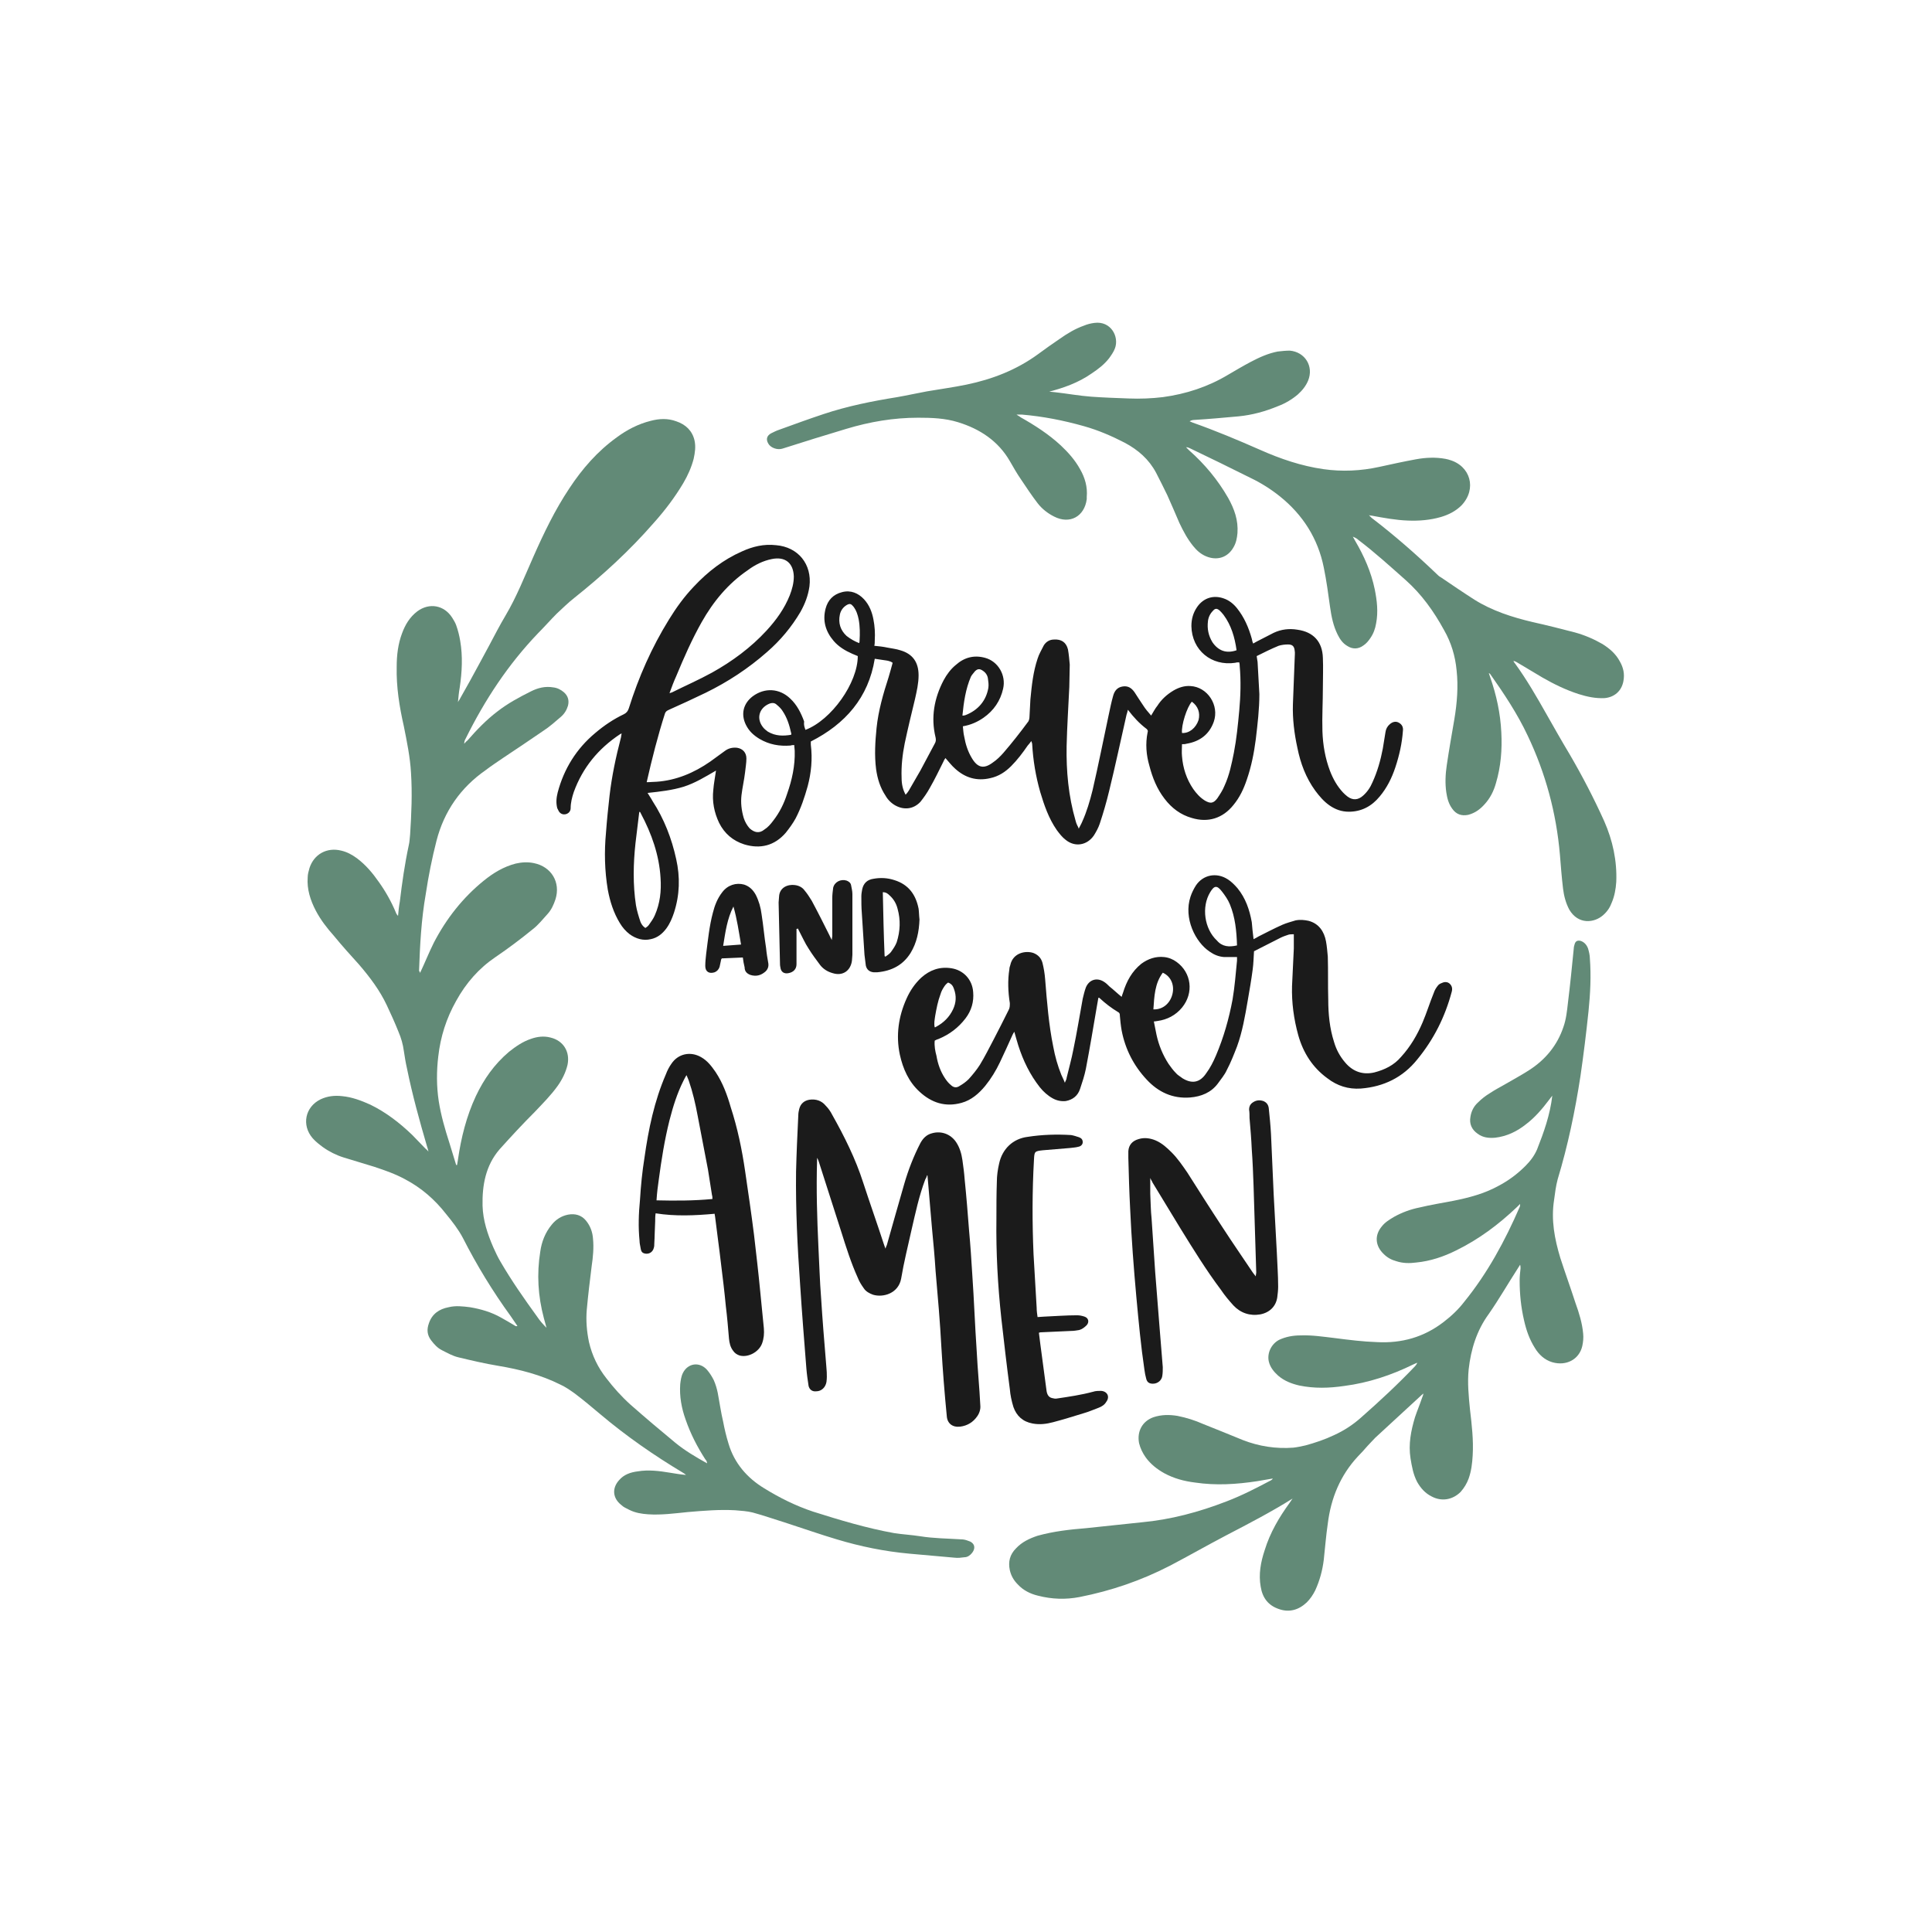 <?xml version="1.0" encoding="utf-8"?>
<!-- Generator: Adobe Illustrator 21.1.0, SVG Export Plug-In . SVG Version: 6.00 Build 0)  -->
<svg version="1.1" id="Calque_1" xmlns="http://www.w3.org/2000/svg" xmlns:xlink="http://www.w3.org/1999/xlink" x="0px" y="0px"
	 viewBox="0 0 432 432" style="enable-background:new 0 0 432 432;" xml:space="preserve">
<style type="text/css">
	.st0{fill:#486C59;}
	.st1{fill:#DE8C3D;}
	.st2{fill:#F9B03D;}
	.st3{fill:#CF9152;}
	.st4{fill:#1B1B1B;}
	.st5{fill:#746458;}
	.st6{fill:#EAB35C;}
	.st7{fill:#020203;}
	.st8{fill:#BF9367;}
	.st9{fill:#849BB3;}
	.st10{fill:#566344;}
	.st11{fill:#9FAF88;}
	.st12{fill:#C9A18B;}
	.st13{fill:#9AB773;}
	.st14{fill:#C69C6C;}
	.st15{fill:#81727F;}
	.st16{fill:#6A7089;}
	.st17{fill:#A16D82;}
	.st18{fill:#89BBBF;}
	.st19{fill:#8E767F;}
	.st20{fill:#D9AB95;}
	.st21{fill:#7D929A;}
	.st22{fill:#AE9683;}
	.st23{fill:#9C7380;}
	.st24{fill:#A8667C;}
	.st25{fill:#738799;}
	.st26{fill:#CC7766;}
	.st27{fill:#1F364C;}
	.st28{fill:#B05869;}
	.st29{fill:#343434;}
	.st30{fill:#7C858E;}
	.st31{fill:#D3B78B;}
	.st32{fill:#C7884E;}
	.st33{fill:#A16472;}
	.st34{fill:#729077;}
	.st35{fill:#778694;}
	.st36{fill:#808181;}
	.st37{fill:#76847A;}
	.st38{fill:#9B6F70;}
	.st39{fill:#C1292E;}
	.st40{fill:#741613;}
	.st41{fill:#768775;}
	.st42{fill:#8F6977;}
	.st43{fill:#422B34;}
	.st44{fill:#A02B20;}
	.st45{fill:#B6759C;}
	.st46{fill:#C1944E;}
	.st47{fill:#603914;}
	.st48{fill:#A63842;}
	.st49{fill:#8C4044;}
	.st50{fill:#727D6E;}
	.st51{fill:#B34B59;}
	.st52{fill:#628A77;}
	.st53{fill:#CDA4B3;}
	.st54{fill:#80556D;}
	.st55{fill:#97353D;}
	.st56{fill:#B58588;}
	.st57{fill:#CFAD9C;}
	.st58{fill:#9BB3B5;}
	.st59{fill:#B4B4B4;}
	.st60{fill:#BD5159;}
	.st61{fill:#988993;}
	.st62{fill:#B5799F;}
	.st63{fill:#B280AE;}
	.st64{fill:#A67F84;}
	.st65{fill:#B47881;}
	.st66{fill:#C14557;}
	.st67{fill:#C25C6A;}
</style>
<g>
	<g>
		<path class="st52" d="M93.9,217.6c1.1-2.3,2-4.6,3.1-6.8c2.8-5.4,6.5-10.1,11.2-13.9c2.1-1.7,4.4-3.1,7.1-3.8
			c1.3-0.3,2.7-0.4,4.1-0.1c3.9,0.8,6,4.3,4.8,8.1c-0.4,1.2-0.9,2.3-1.7,3.2c-1.1,1.2-2.1,2.5-3.4,3.5c-2.7,2.2-5.5,4.3-8.3,6.2
			c-3.7,2.5-6.6,5.8-8.8,9.8c-2.2,3.9-3.5,8-4,12.4c-0.4,3.3-0.4,6.7,0.1,10c0.5,3.2,1.4,6.3,2.4,9.4c0.5,1.6,1,3.3,1.5,4.9
			c0.1,0,0.1,0,0.2,0c0.1-0.4,0.1-0.8,0.2-1.2c0.7-4.9,1.9-9.7,4-14.2c1.8-3.8,4.1-7.1,7.4-9.9c1.5-1.2,3.1-2.3,4.9-2.9
			c1.4-0.5,2.9-0.7,4.4-0.3c2.9,0.7,4.4,3.2,3.8,6.1c-0.4,1.7-1.2,3.3-2.2,4.7c-1.5,2.1-3.3,3.9-5.1,5.8c-2.7,2.7-5.3,5.5-7.9,8.4
			c-3.1,3.6-3.9,8-3.8,12.6c0.1,3.3,1.1,6.3,2.4,9.3c0.5,1.1,1,2.2,1.6,3.2c2.5,4.3,5.3,8.3,8.2,12.3c0.6,0.9,1.3,1.7,2.1,2.5
			c-0.2-0.7-0.4-1.5-0.6-2.2c-1.3-4.9-1.6-9.8-0.8-14.8c0.3-2.2,1.1-4.3,2.6-6.1c0.9-1.1,2.1-1.9,3.6-2.2c1.6-0.3,3,0.1,4,1.3
			c1,1.2,1.5,2.6,1.6,4.1c0.2,2,0,4.1-0.3,6.1c-0.4,3.2-0.8,6.5-1.1,9.8c-0.2,2.4,0,4.8,0.5,7.2c0.7,3,2,5.7,3.9,8.1
			c1.6,2.1,3.4,4.1,5.4,5.9c3.3,2.9,6.6,5.7,10,8.5c2.2,1.8,4.6,3.2,7.1,4.6c0-0.4-0.2-0.7-0.4-0.9c-1.8-2.8-3.3-5.7-4.4-8.9
			c-0.9-2.5-1.4-5.2-1.2-7.9c0.1-0.8,0.2-1.7,0.6-2.5c1.1-2.2,3.7-2.6,5.4-0.7c0.6,0.7,1.1,1.5,1.5,2.3c0.4,0.9,0.7,1.9,0.9,2.9
			c0.4,2.1,0.7,4.3,1.2,6.4c0.3,1.6,0.7,3.3,1.2,4.9c1.3,4.4,4.2,7.7,8,10c3.4,2.1,7,3.9,10.9,5.2c6,1.9,12,3.7,18.1,4.8
			c1.9,0.3,3.9,0.4,5.8,0.7c3.1,0.5,6.1,0.5,9.2,0.7c0.5,0,1,0.1,1.5,0.3c1.5,0.4,1.9,1.6,0.9,2.8c-0.4,0.5-1,0.9-1.6,0.9
			c-0.8,0.1-1.5,0.2-2.3,0.1c-3.4-0.3-6.7-0.6-10.1-0.9c-5.5-0.5-10.9-1.6-16.2-3.2c-3.7-1.1-7.4-2.4-11.1-3.6
			c-2.6-0.8-5.1-1.7-7.7-2.4c-1.2-0.3-2.6-0.4-3.9-0.5c-3.5-0.2-7.1,0.1-10.6,0.4c-3,0.3-5.9,0.7-8.9,0.5c-1.4-0.1-2.8-0.3-4.2-1
			c-0.6-0.3-1.3-0.6-1.8-1.1c-1.9-1.5-2.1-3.7-0.5-5.5c1.1-1.3,2.6-1.8,4.2-2c2.4-0.4,4.8-0.1,7.2,0.3c1.2,0.2,2.4,0.4,3.6,0.5
			c-0.2-0.2-0.4-0.3-0.7-0.5c-6.5-3.9-12.7-8.2-18.5-13.1c-1.9-1.6-3.8-3.2-5.8-4.7c-1-0.7-2-1.4-3.1-1.9c-4.4-2.2-9.1-3.4-13.9-4.2
			c-3-0.5-6-1.2-8.9-1.9c-1.3-0.3-2.5-1-3.7-1.6c-1-0.5-1.7-1.3-2.4-2.2c-0.9-1.2-1-2.4-0.5-3.8c0.7-2.1,2.3-3.2,4.4-3.6
			c1.6-0.4,3.2-0.2,4.8,0c2.4,0.4,4.8,1.1,6.9,2.3c1.1,0.6,2.1,1.2,3.1,1.8c0.1,0.1,0.3,0.2,0.6,0.1c-0.5-0.7-1-1.5-1.5-2.2
			c-4-5.5-7.6-11.4-10.7-17.5c-1-1.9-2.4-3.7-3.8-5.4c-2.5-3.2-5.5-5.8-9.1-7.7c-2.2-1.2-4.5-2-6.9-2.8c-2.3-0.7-4.6-1.4-6.9-2.1
			c-1.6-0.5-3.2-1.3-4.6-2.3c-0.8-0.6-1.6-1.2-2.3-2c-2.5-2.9-1.7-7,1.8-8.7c1.5-0.7,3.1-0.9,4.8-0.7c2.2,0.2,4.3,1,6.3,1.9
			c3.5,1.7,6.6,4.1,9.4,6.8c1,1,1.9,2,2.9,3c0.2,0.2,0.4,0.3,0.7,0.7c-0.1-0.5-0.2-0.8-0.3-1.1c-1.7-5.8-3.3-11.6-4.5-17.5
			c-0.3-1.3-0.5-2.6-0.7-3.9c-0.2-1.5-0.6-2.9-1.2-4.3c-0.8-2-1.7-4-2.6-5.9c-1.6-3.4-3.8-6.3-6.2-9.1c-1.9-2.1-3.8-4.2-5.6-6.4
			c-1.6-1.8-3-3.6-4.1-5.7c-1.2-2.3-2-4.8-1.8-7.4c0-0.7,0.2-1.4,0.4-2.1c1-3.1,3.9-4.7,7.1-3.9c1.3,0.3,2.4,0.9,3.5,1.7
			c2,1.5,3.5,3.3,4.9,5.3c1.5,2.1,2.8,4.4,3.8,6.8c0.1,0.3,0.3,0.6,0.5,0.8c0.1-1.1,0.2-2.1,0.4-3.2c0.5-4.2,1.1-8.4,2-12.6
			c0.2-0.8,0.2-1.6,0.3-2.4c0.3-4.6,0.5-9.2,0.2-13.8c-0.2-3.5-0.9-6.9-1.6-10.4c-1-4.4-1.7-8.8-1.6-13.3c0-2.6,0.3-5.1,1.2-7.5
			c0.7-1.9,1.7-3.6,3.4-4.9c2.7-2,6-1.4,7.8,1.4c0.3,0.5,0.7,1.1,0.9,1.7c0.4,1.1,0.7,2.3,0.9,3.5c0.6,3.5,0.4,7-0.1,10.4
			c-0.2,1.1-0.3,2.2-0.4,3.3c0.1-0.2,0.2-0.4,0.3-0.5c1.6-2.8,3.2-5.7,4.7-8.5c1.3-2.4,2.6-4.8,3.8-7.1c0.6-1.1,1.2-2.2,1.8-3.2
			c2.5-4.2,4.3-8.8,6.3-13.3c2.3-5.2,4.8-10.4,8-15.2c2.9-4.4,6.3-8.3,10.6-11.4c2.3-1.7,4.8-3,7.6-3.7c1.9-0.5,3.8-0.6,5.7,0.1
			c2.1,0.7,3.6,2.1,4.1,4.3c0.3,1.4,0.1,2.7-0.2,4.1c-0.5,1.9-1.3,3.7-2.3,5.4c-1.9,3.2-4.1,6.1-6.6,8.9
			c-5.4,6.2-11.4,11.7-17.8,16.8c-1.4,1.1-2.6,2.3-3.9,3.5c-1.4,1.4-2.8,3-4.2,4.4c-6.7,7-11.9,14.9-16.2,23.6
			c-0.2,0.3-0.3,0.7-0.3,1.1c0.2-0.2,0.4-0.5,0.7-0.7c2.1-2.4,4.2-4.6,6.7-6.5c2.3-1.8,4.9-3.2,7.5-4.5c1.6-0.8,3.2-1.2,5-0.9
			c0.9,0.1,1.7,0.5,2.4,1.1c0.9,0.8,1.2,1.8,0.9,3c-0.3,1-0.8,1.8-1.6,2.5c-1.3,1.1-2.5,2.2-3.9,3.1c-2.9,2-5.9,4-8.9,6
			c-1.3,0.9-2.7,1.8-4,2.8c-5.6,3.9-9.3,9.2-11,15.8c-1,3.9-1.8,7.9-2.4,11.9c-1,5.7-1.3,11.4-1.5,17.2
			C93.9,217.3,93.9,217.4,93.9,217.6z"/>
		<path class="st52" d="M234,87.5c0.6,0.1,1.2,0.1,1.9,0.2c2.7,0.3,5.4,0.8,8.1,1c2.8,0.2,5.6,0.3,8.4,0.4c2.5,0.1,5.1,0,7.6-0.3
			c5.2-0.7,10.1-2.3,14.6-5c1.7-1,3.4-2,5.1-2.9c1.9-1,3.9-1.9,6-2.3c0.9-0.1,1.8-0.2,2.7-0.2c3.4,0.3,5.4,3.5,4.1,6.7
			c-0.5,1.2-1.3,2.2-2.3,3.1c-1.3,1.1-2.8,2-4.4,2.6c-2.9,1.2-5.8,2-8.9,2.3c-3.3,0.3-6.6,0.6-9.9,0.8c-0.3,0-0.7,0.1-1,0.3
			c0.2,0.1,0.5,0.2,0.7,0.3c5.1,1.8,10.1,3.9,15.1,6.1c4.5,2,9.2,3.6,14.1,4.3c4.2,0.6,8.4,0.4,12.5-0.5c2.7-0.6,5.5-1.2,8.2-1.7
			c2.2-0.4,4.4-0.5,6.6-0.1c0.3,0.1,0.6,0.1,0.8,0.2c4.8,1.3,6.3,6.5,2.8,10.2c-1.3,1.3-2.9,2.1-4.6,2.6c-2.4,0.7-4.9,0.9-7.4,0.8
			c-2.7-0.1-5.4-0.6-8.1-1.1c-0.1,0-0.2,0-0.6-0.1c0.3,0.3,0.4,0.4,0.6,0.6c5.1,3.9,9.9,8.1,14.5,12.5c0.3,0.3,0.6,0.6,1,0.8
			c2.5,1.7,5,3.4,7.5,5c4,2.5,8.4,3.9,13,5c3.2,0.7,6.3,1.5,9.4,2.3c2.2,0.6,4.3,1.5,6.2,2.6c1.6,1,3,2.2,3.9,3.9
			c0.8,1.4,1.1,2.8,0.8,4.4c-0.4,2.2-2,3.6-4.2,3.8c-2,0.1-3.9-0.3-5.8-0.9c-2.8-0.9-5.5-2.2-8.1-3.7c-1.9-1.1-3.8-2.3-5.7-3.4
			c-0.2-0.1-0.5-0.3-0.8-0.3c0.1,0.2,0.2,0.4,0.4,0.6c2.6,3.6,4.8,7.4,7,11.3c1.7,3,3.4,6,5.2,9c2.8,4.8,5.4,9.8,7.7,14.9
			c1.9,4.3,2.9,8.9,2.7,13.6c-0.1,1.6-0.4,3.2-1,4.6c-0.4,1.1-1,2-1.9,2.8c-2,1.8-5.6,2.2-7.6-1.2c-0.8-1.5-1.2-3.1-1.4-4.7
			c-0.3-2.5-0.5-5.1-0.7-7.6c-0.8-9.3-3.2-18.2-7.2-26.6c-2.3-4.9-5.3-9.4-8.4-13.8c-0.1-0.1-0.1-0.1-0.3-0.2
			c0.1,0.3,0.2,0.6,0.3,0.9c1.4,4,2.3,8.1,2.5,12.4c0.2,3.8-0.1,7.6-1.2,11.3c-0.5,1.8-1.3,3.4-2.6,4.8c-1,1.1-2.1,1.9-3.6,2.3
			c-1.5,0.3-2.7-0.1-3.6-1.4c-0.8-1.1-1.1-2.3-1.3-3.6c-0.3-2-0.2-4.1,0.1-6.1c0.5-3.4,1.1-6.8,1.7-10.3c0.6-3.6,0.9-7.3,0.5-10.9
			c-0.3-3.2-1.2-6.2-2.8-9c-2.3-4.2-5-8-8.6-11.2c-3.5-3.1-6.9-6.2-10.6-9c-0.3-0.3-0.7-0.5-1.2-0.7c0.2,0.3,0.3,0.6,0.5,0.9
			c2,3.4,3.6,7,4.4,10.9c0.5,2.5,0.8,5,0.3,7.6c-0.2,1.2-0.6,2.3-1.3,3.3c-0.4,0.6-0.9,1.2-1.5,1.6c-1.2,0.9-2.5,0.9-3.7,0.1
			c-1-0.6-1.6-1.5-2.1-2.5c-1-2-1.4-4.1-1.7-6.2c-0.4-2.9-0.8-5.9-1.4-8.8c-1.3-6.5-4.7-11.8-9.8-15.9c-2-1.6-4.2-3-6.5-4.1
			c-4.6-2.3-9.1-4.5-13.7-6.7c-0.2-0.1-0.5-0.2-0.8-0.2c0.2,0.2,0.4,0.4,0.7,0.7c3.5,3.1,6.4,6.6,8.7,10.6c1.4,2.5,2.3,5,2.1,7.9
			c-0.1,1.1-0.3,2.2-0.9,3.2c-1.3,2.3-3.7,3-6.1,2c-1.2-0.5-2.1-1.3-2.9-2.3c-1.3-1.6-2.2-3.3-3.1-5.2c-0.9-2.1-1.8-4.2-2.7-6.2
			c-0.8-1.7-1.7-3.4-2.5-5c-1.6-3-4-5.1-7-6.7c-2.9-1.5-5.9-2.8-9.1-3.7c-4.6-1.3-9.2-2.2-13.9-2.6c-0.3,0-0.6,0-1.2,0
			c0.4,0.3,0.7,0.4,0.9,0.6c3.2,1.8,6.3,3.8,9,6.3c1.7,1.6,3.2,3.3,4.3,5.3c1.1,1.9,1.7,4,1.5,6.2c0,0.2,0,0.3,0,0.5
			c-0.5,3.9-3.8,5.7-7.3,3.9c-1.4-0.7-2.7-1.7-3.7-3c-1.3-1.7-2.5-3.5-3.7-5.3c-0.9-1.3-1.7-2.7-2.5-4.1c-2.6-4.5-6.7-7.2-11.6-8.7
			c-2.9-0.9-5.9-1-8.9-1c-5.5,0-10.8,0.9-16.1,2.5c-4.7,1.4-9.5,2.9-14.2,4.4c-1.2,0.4-2.7-0.2-3.2-1.1c-0.6-1-0.3-1.8,0.6-2.3
			c0.6-0.3,1.2-0.6,1.8-0.8c3.3-1.2,6.6-2.4,9.9-3.5c5.4-1.8,10.9-2.9,16.5-3.8c2.3-0.4,4.5-0.9,6.7-1.3c2.9-0.5,5.9-0.9,8.8-1.5
			c5.8-1.2,11.2-3.3,16-6.8c1.6-1.2,3.2-2.3,4.8-3.4c1.7-1.2,3.5-2.3,5.5-3c0.7-0.3,1.5-0.5,2.3-0.6c3.7-0.5,5.6,3.1,4.6,5.7
			c-0.3,0.8-0.8,1.5-1.3,2.2c-1.1,1.4-2.4,2.4-3.9,3.4c-3,2.1-6.4,3.3-10,4.2c-0.3,0.1-0.6,0.1-0.8,0.2c-0.1,0-0.1,0.1-0.2,0.1
			C234,87.4,234,87.5,234,87.5z"/>
		<path class="st52" d="M289.4,334.9c-0.1,0.1-0.3,0.1-0.4,0.2c-4.8,3-9.8,5.6-14.8,8.2c-4.2,2.2-8.4,4.6-12.6,6.8
			c-6.4,3.3-13.1,5.6-20.2,7c-3.1,0.6-6.2,0.5-9.3-0.3c-1.7-0.4-3.3-1.2-4.5-2.5c-0.9-0.9-1.5-1.9-1.8-3.2c-0.4-1.9,0-3.5,1.4-4.9
			c1.3-1.4,3-2.2,4.8-2.8c3.6-1,7.2-1.4,10.9-1.7c4.1-0.4,8.2-0.9,12.3-1.3c6.6-0.6,12.9-2.3,19.1-4.7c3.4-1.3,6.7-3,9.9-4.7
			c0.2-0.1,0.3-0.2,0.4-0.4c-1.2,0.2-2.3,0.4-3.5,0.6c-4.6,0.7-9.2,1-13.9,0.3c-2.4-0.3-4.7-0.9-6.9-2.1c-1.6-0.9-3-2-4.1-3.5
			c-0.7-1-1.2-2-1.5-3.2c-0.5-2.6,0.7-4.9,3.2-5.8c1.8-0.6,3.6-0.6,5.4-0.3c2,0.4,3.9,1,5.7,1.8c3,1.2,6,2.4,8.9,3.6
			c3.6,1.4,7.4,2,11.3,1.7c0.9-0.1,1.8-0.3,2.7-0.5c2.2-0.6,4.3-1.3,6.4-2.3c2.2-1,4.2-2.3,6-3.9c4.2-3.7,8.3-7.5,12.1-11.5
			c0.2-0.2,0.4-0.5,0.5-0.8c-0.3,0.1-0.6,0.3-0.9,0.4c-4.9,2.4-10,4.1-15.4,4.8c-3.4,0.5-6.7,0.6-10.1-0.1c-1.7-0.4-3.3-1-4.7-2.2
			c-1-0.9-1.8-1.9-2.1-3.2c-0.4-1.9,0.6-3.9,2.3-4.8c1.5-0.7,3.1-1,4.8-1c2.6-0.1,5.1,0.3,7.7,0.6c3.1,0.4,6.3,0.8,9.4,0.9
			c5.5,0.3,10.5-1.1,14.9-4.5c1.7-1.3,3.3-2.8,4.6-4.5c5.2-6.4,9.1-13.6,12.4-21.2c0.1-0.2,0.1-0.4,0.1-0.7
			c-0.2,0.2-0.5,0.5-0.7,0.7c-4.1,3.9-8.5,7.2-13.6,9.7c-2.8,1.4-5.8,2.4-8.9,2.7c-1.5,0.2-3,0.2-4.5-0.3c-1.1-0.3-2-0.8-2.8-1.6
			c-1.9-1.8-2.1-4.2-0.4-6.2c0.7-0.9,1.7-1.5,2.7-2.1c1.8-1,3.7-1.7,5.7-2.1c2.5-0.6,5-1,7.6-1.5c3.5-0.7,6.9-1.6,10-3.3
			c2.3-1.2,4.3-2.7,6.1-4.5c1.1-1.1,2-2.3,2.6-3.7c1.5-3.8,2.9-7.7,3.4-12c-0.3,0.4-0.5,0.6-0.7,0.9c-1.5,2-3.2,4-5.2,5.5
			c-2,1.6-4.3,2.7-6.9,3c-1.4,0.1-2.7,0-3.9-0.9c-1.3-0.9-1.9-2.2-1.6-3.8c0.2-1.3,0.8-2.4,1.7-3.2c0.8-0.8,1.7-1.5,2.7-2.1
			c1.2-0.8,2.4-1.4,3.6-2.1c1.7-1,3.4-1.9,5.1-3c3.6-2.3,6.3-5.5,7.7-9.7c0.6-1.7,0.8-3.6,1-5.4c0.5-4,0.9-8.1,1.3-12.1
			c0-0.3,0.1-0.7,0.2-1c0.2-0.7,0.7-0.9,1.4-0.7c0.8,0.3,1.3,0.9,1.6,1.7c0.2,0.7,0.4,1.5,0.4,2.2c0.3,3.9,0.1,7.9-0.3,11.8
			c-0.5,4.8-1.1,9.7-1.8,14.5c-1.2,7.8-2.8,15.5-5.1,23.1c-0.4,1.5-0.6,3.1-0.8,4.6c-0.7,4.5,0.1,8.7,1.4,13
			c1.1,3.4,2.3,6.7,3.4,10.1c0.8,2.2,1.5,4.5,1.7,6.8c0.1,0.9,0,1.9-0.2,2.8c-0.7,3-3.6,4.5-6.7,3.6c-1.7-0.5-3-1.7-3.9-3.2
			c-1.2-1.9-1.9-3.9-2.4-6.1c-0.7-3-1-5.9-1-9c0-0.9,0.1-1.8,0.2-2.7c0-0.2,0-0.5-0.1-0.8c-0.2,0.3-0.3,0.5-0.5,0.8
			c-2.2,3.4-4.2,6.9-6.5,10.2c-2.7,3.7-4,7.9-4.5,12.4c-0.3,3,0,6,0.3,9c0.4,3.4,0.8,6.8,0.6,10.2c-0.1,1.8-0.3,3.5-0.9,5.2
			c-0.4,1.1-1,2.1-1.8,3c-1.8,1.8-4.3,2.2-6.5,1c-1.4-0.7-2.4-1.8-3.2-3.2c-0.9-1.7-1.2-3.5-1.5-5.3c-0.5-3.2,0.1-6.2,1-9.2
			c0.5-1.5,1.1-2.9,1.6-4.4c0.1-0.2,0.2-0.5,0.3-0.9c-0.3,0.2-0.5,0.4-0.6,0.5c-3.4,3.1-6.8,6.3-10.2,9.4c-0.6,0.6-1.1,1.2-1.7,1.8
			c-0.7,0.8-1.4,1.6-2.2,2.4c-3.9,4.2-6,9.3-6.7,15c-0.4,2.7-0.6,5.4-0.9,8.1c-0.3,2.4-0.9,4.6-1.9,6.8c-0.5,1-1.1,1.9-1.9,2.7
			c-1.8,1.7-3.9,2.3-6.2,1.5c-2.4-0.8-3.7-2.5-4.1-5c-0.5-2.8,0-5.5,0.9-8.2c1.2-3.9,3.2-7.3,5.6-10.6c0.3-0.5,0.7-1,1-1.4
			C289.4,335,289.4,334.9,289.4,334.9z"/>
	</g>
	<g>
		<path class="st4" d="M180.1,163.2c5.8-2.2,11.7-10.5,11.7-16.5c-0.4-0.2-0.8-0.3-1.2-0.5c-1.6-0.7-3.1-1.6-4.2-2.9
			c-1.8-2.1-2.5-4.5-1.8-7.2c0.5-1.9,1.7-3.2,3.7-3.7c1.9-0.5,3.6,0.2,4.9,1.6c1.2,1.3,1.8,2.9,2.1,4.5c0.3,1.5,0.4,3.1,0.3,4.7
			c0,0.4,0,0.8-0.1,1.2c1,0.1,2,0.2,2.9,0.4c1,0.2,2,0.3,2.9,0.6c2.8,0.8,4.1,2.7,4.1,5.6c0,1.8-0.4,3.5-0.8,5.3
			c-0.8,3.3-1.6,6.6-2.3,9.9c-0.5,2.5-0.8,5.1-0.7,7.7c0,1.5,0.3,2.7,0.9,3.8c0.3-0.3,0.5-0.6,0.7-0.9c0.9-1.5,1.7-3,2.6-4.5
			c1.1-2,2.1-4,3.2-6c0.3-0.5,0.3-0.9,0.2-1.4c-1.1-4.5-0.3-8.8,1.8-12.8c0.7-1.3,1.6-2.5,2.7-3.4c1.9-1.7,4.1-2.3,6.6-1.6
			c2.9,0.8,4.7,3.9,4,6.9c-0.6,2.7-2.1,4.9-4.4,6.5c-1.3,0.9-2.8,1.6-4.6,1.9c0.1,0.8,0.1,1.5,0.3,2.3c0.3,1.7,0.8,3.3,1.7,4.8
			c1.3,2.2,2.7,2.5,4.7,1c0.9-0.6,1.7-1.4,2.4-2.2c1.9-2.2,3.7-4.5,5.4-6.8c0.3-0.3,0.4-0.9,0.4-1.3c0.1-1.3,0.1-2.5,0.2-3.8
			c0.3-3.1,0.6-6.1,1.6-9.1c0.3-1,0.9-2,1.4-3c0.5-0.8,1.3-1.3,2.3-1.3c1.6-0.1,2.7,0.6,3.1,2.2c0.2,1.1,0.3,2.3,0.4,3.4
			c0,1.7-0.1,3.3-0.1,5c-0.2,4.4-0.5,8.8-0.6,13.2c-0.1,5.6,0.4,11.2,2,16.7c0.1,0.4,0.2,0.7,0.4,1.1c0.1,0.2,0.2,0.3,0.3,0.7
			c0.3-0.6,0.6-1.1,0.8-1.6c1-2.2,1.7-4.6,2.3-7c1.3-5.6,2.4-11.2,3.6-16.8c0.3-1.4,0.6-2.9,1-4.3c0.3-1.1,0.9-1.9,2.1-2.1
			c1.2-0.2,2,0.3,2.7,1.3c0.6,0.9,1.2,1.9,1.9,2.9c0.5,0.8,1.1,1.5,1.8,2.3c0.5-0.8,0.9-1.6,1.4-2.2c0.9-1.4,2.1-2.5,3.6-3.4
			c1.2-0.7,2.5-1.1,3.8-1c3.8,0.2,6.5,4.3,5.2,8c-1,2.8-3.1,4.4-6.1,4.9c-0.3,0.1-0.6,0.1-1,0.1c0,0.9-0.1,1.8,0,2.7
			c0.2,2.6,1,5.1,2.5,7.3c0.7,1,1.5,1.9,2.6,2.6c1.2,0.7,1.9,0.7,2.8-0.5c0.6-0.9,1.2-1.8,1.6-2.8c1.1-2.4,1.6-4.9,2.1-7.4
			c0.6-3.1,0.9-6.2,1.2-9.4c0.3-3.3,0.4-6.7,0.1-10c0-0.2,0-0.4-0.1-0.8c-0.3,0-0.6,0-0.9,0.1c-5.3,0.8-9.7-2.8-9.8-8.2
			c0-1.6,0.4-3,1.3-4.3c1.4-2,3.6-2.7,5.9-1.9c1.2,0.4,2.2,1.2,3,2.2c1.6,2,2.6,4.3,3.3,6.8c0.1,0.3,0.1,0.6,0.2,0.8
			c0,0.1,0.1,0.1,0.1,0.3c0.3-0.2,0.6-0.3,0.9-0.5c1.2-0.6,2.5-1.3,3.7-1.9c1.7-0.8,3.5-1,5.3-0.7c3.6,0.5,5.6,2.7,5.7,6.3
			c0.1,2.2,0,4.4,0,6.6c0,3.3-0.2,6.6-0.1,9.8c0.1,3,0.6,6,1.7,8.9c0.7,1.8,1.6,3.4,2.9,4.8c0.3,0.3,0.6,0.6,1,0.9
			c1.2,0.9,2.4,0.8,3.5-0.2c0.9-0.8,1.6-1.8,2.1-3c1.1-2.4,1.8-4.9,2.3-7.5c0.2-1.2,0.4-2.4,0.6-3.7c0.1-0.7,0.4-1.3,1-1.8
			c0.6-0.5,1.3-0.7,2-0.3c0.7,0.4,1,1,0.9,1.8c-0.2,2.8-0.8,5.5-1.7,8.2c-0.8,2.4-1.9,4.6-3.5,6.5c-1.8,2.2-4.1,3.4-6.9,3.4
			c-1.6,0-3-0.5-4.3-1.4c-1.3-0.9-2.3-2.1-3.2-3.3c-2.1-2.9-3.3-6.1-4-9.6c-0.7-3.2-1.1-6.5-1-9.7c0.1-3.4,0.3-6.9,0.4-10.3
			c0-0.6,0.1-1.2,0-1.7c-0.1-1-0.5-1.4-1.5-1.4c-0.7,0-1.5,0.1-2.1,0.3c-1.7,0.7-3.3,1.5-4.9,2.3c0.1,0.5,0.1,0.9,0.2,1.3
			c0.1,2.4,0.3,4.8,0.4,7.2c0,3.4-0.4,6.7-0.8,10.1c-0.4,3.1-1,6.1-2,9c-0.7,2.1-1.6,4-3,5.7c-2.4,3-5.7,4-9.3,2.9
			c-2.5-0.7-4.5-2.2-6.1-4.3c-1.7-2.2-2.7-4.7-3.4-7.4c-0.7-2.4-0.9-4.9-0.4-7.4c0.1-0.3,0.1-0.5-0.2-0.8c-1.6-1.2-2.9-2.6-4.2-4.3
			c-0.1,0.5-0.2,0.8-0.3,1.1c-1.3,5.7-2.5,11.4-3.9,17.1c-0.6,2.5-1.3,4.9-2.1,7.3c-0.3,0.9-0.8,1.8-1.3,2.6c-1.5,2.2-4.2,2.7-6.3,1
			c-0.8-0.6-1.4-1.4-2-2.2c-1.8-2.6-2.8-5.5-3.7-8.5c-1-3.5-1.6-7.1-1.8-10.7c0-0.2-0.1-0.4-0.2-0.7c-0.3,0.4-0.5,0.7-0.8,1
			c-1.1,1.6-2.3,3.2-3.7,4.6c-1.3,1.3-2.8,2.3-4.7,2.7c-3,0.7-5.6-0.1-7.8-2.1c-0.8-0.7-1.4-1.5-2.2-2.4c-0.1,0.2-0.3,0.4-0.4,0.7
			c-1,2-2,4.1-3.1,6c-0.6,1.1-1.3,2.1-2.1,3.1c-1.5,1.6-3.6,1.9-5.6,0.8c-0.9-0.5-1.7-1.3-2.2-2.2c-1.2-1.8-1.8-3.8-2.1-5.9
			c-0.4-3.1-0.2-6.2,0.1-9.2c0.4-3.9,1.5-7.7,2.7-11.4c0.3-1,0.6-2.1,0.9-3.2c-0.7-0.5-1.4-0.5-2-0.6c-0.6-0.1-1.3-0.2-2-0.3
			c-1.4,8.7-6.6,14.6-14.3,18.5c0,0.2,0,0.4,0,0.7c0.4,3.2,0.1,6.3-0.7,9.3c-0.7,2.5-1.5,4.9-2.7,7.2c-0.6,1.1-1.4,2.2-2.2,3.2
			c-2.5,2.9-5.7,3.7-9.3,2.6c-2.5-0.8-4.4-2.4-5.6-4.8c-1.1-2.3-1.6-4.8-1.3-7.4c0.1-1.4,0.4-2.8,0.6-4.3c-2.4,1.4-4.7,2.8-7.2,3.6
			c-2.6,0.8-5.3,1.1-8.1,1.4c0.4,0.7,0.8,1.2,1.1,1.8c2.6,4,4.3,8.4,5.3,13c0.9,4,0.8,8-0.5,12c-0.4,1.2-0.9,2.4-1.7,3.5
			c-0.9,1.2-2,2.1-3.5,2.4c-1.7,0.4-3.3-0.1-4.7-1.1c-0.9-0.7-1.6-1.5-2.2-2.5c-1.4-2.3-2.2-4.8-2.7-7.5c-0.7-4.2-0.8-8.5-0.4-12.7
			c0.2-2.8,0.5-5.6,0.8-8.3c0.5-4.3,1.4-8.6,2.5-12.8c0.1-0.3,0.1-0.7,0.2-1.1c-0.2,0.1-0.3,0.1-0.4,0.2c-4.8,3.2-8.3,7.4-10.3,12.9
			c-0.4,1.2-0.7,2.4-0.7,3.6c0,1.2-1.4,1.8-2.3,1.1c-0.3-0.2-0.5-0.7-0.7-1.1c-0.3-1.2-0.2-2.3,0.1-3.5c1.4-5.3,4.2-9.8,8.4-13.3
			c2-1.7,4.1-3.1,6.4-4.2c0.6-0.3,0.9-0.7,1.1-1.3c2.2-7,5.1-13.6,9-19.9c1.6-2.6,3.4-5.1,5.6-7.4c3.1-3.3,6.6-6,10.7-7.8
			c2.4-1.1,4.9-1.7,7.6-1.4c5,0.4,8.1,4.3,7.5,9.2c-0.3,2.1-1,3.9-2,5.7c-2,3.4-4.5,6.4-7.5,9c-4.2,3.7-8.8,6.7-13.7,9.1
			c-2.7,1.3-5.5,2.6-8.2,3.8c-0.4,0.2-0.7,0.3-0.9,0.8c-1.6,5-2.9,10.1-4.1,15.4c0.8,0,1.5-0.1,2.2-0.1c4.4-0.3,8.4-2,12-4.5
			c1.1-0.8,2.2-1.6,3.3-2.4c0.8-0.6,1.7-0.8,2.7-0.7c1.3,0.2,2.1,1.1,2.1,2.4c0,1-0.2,2.1-0.3,3.1c-0.2,1.7-0.6,3.4-0.8,5.1
			c-0.2,1.7,0,3.4,0.5,5.1c0.3,0.9,0.7,1.6,1.3,2.3c1.1,1,2.2,1.2,3.3,0.3c0.8-0.5,1.4-1.2,2-2c1.4-1.8,2.4-3.8,3.1-6
			c1.1-3.1,1.8-6.3,1.7-9.6c0-0.4-0.1-0.8-0.1-1.3c-0.3,0-0.6,0-0.8,0.1c-2.5,0.2-4.8-0.2-7-1.5c-1.3-0.8-2.3-1.7-3-3.1
			c-1.2-2.4-0.6-4.8,1.5-6.4c2.7-2,6-1.8,8.4,0.5c1.5,1.4,2.4,3.2,3.1,5.1C179.7,162.2,179.9,162.6,180.1,163.2z M149.7,155
			c0.4-0.1,0.5-0.2,0.6-0.2c3-1.5,6-2.8,8.9-4.4c4.5-2.5,8.7-5.6,12.2-9.4c2.2-2.4,4-4.9,5.2-7.9c0.5-1.3,0.9-2.7,0.9-4.2
			c-0.1-3-1.9-4.5-4.9-3.9c-2,0.4-3.8,1.3-5.4,2.5c-4.4,3-7.7,7-10.3,11.6c-2.2,3.9-4,8-5.7,12.1C150.7,152.3,150.2,153.6,149.7,155
			z M143,181.5c-0.1,0.2-0.1,0.3-0.1,0.4c-0.3,2.2-0.5,4.4-0.8,6.6c-0.5,4.6-0.6,9.3,0.1,13.9c0.2,1.2,0.6,2.5,1,3.7
			c0.2,0.5,0.5,1,1.1,1.4c0.3-0.2,0.6-0.4,0.8-0.7c0.5-0.7,1-1.4,1.3-2.1c1.2-2.7,1.5-5.5,1.3-8.4c-0.3-5.1-2-9.9-4.4-14.4
			C143.2,181.7,143.2,181.6,143,181.5z M276.5,145.4c-0.4-2.9-1.2-5.6-2.9-7.9c-0.3-0.4-0.6-0.7-0.9-1c-0.6-0.5-1-0.5-1.5,0.1
			c-0.6,0.6-1,1.4-1.1,2.3c-0.2,1.7,0.1,3.2,1,4.7C272.4,145.5,274.2,146.2,276.5,145.4z M215.2,160c0.2,0,0.2,0,0.3,0
			c0.1,0,0.3-0.1,0.4-0.1c2.8-1.1,4.6-3.2,5.1-6.1c0.1-0.7,0-1.4-0.1-2.1c-0.1-0.7-0.5-1.3-1.1-1.7c-0.7-0.5-1.2-0.5-1.8,0.1
			c-0.3,0.4-0.7,0.8-0.9,1.2C215.9,154.1,215.5,157,215.2,160z M176.9,164.3c0-0.2,0.1-0.3,0-0.4c-0.4-1.8-0.9-3.4-1.9-4.9
			c-0.3-0.5-0.8-1-1.3-1.4c-0.5-0.5-1.1-0.5-1.8-0.2c-2.2,1-2.8,3.3-1.3,5.2c0.3,0.4,0.7,0.7,1.1,1
			C173.4,164.6,175.1,164.6,176.9,164.3z M192.1,143.8c0.1-0.2,0.1-0.4,0.1-0.5c0.1-1.6,0.1-3.2-0.2-4.8c-0.2-1-0.5-2-1.2-2.9
			c-0.5-0.6-0.8-0.7-1.5-0.3c-0.8,0.5-1.3,1.2-1.5,2.1c-0.4,1.9,0.1,3.5,1.5,4.8C190.2,142.9,191.1,143.4,192.1,143.8z M266.5,156.9
			c-1.1,1.2-2.4,5.3-2.2,7c1.6,0.1,3.1-1.1,3.7-2.9C268.4,159.4,267.9,157.9,266.5,156.9z"/>
		<path class="st4" d="M280.3,210c0.4-0.2,0.8-0.4,1.1-0.6c1.8-0.9,3.5-1.8,5.3-2.6c0.9-0.4,2-0.7,3-1c1-0.2,2-0.1,2.9,0.1
			c2.3,0.6,3.5,2.4,3.9,4.6c0.2,1.1,0.3,2.3,0.4,3.4c0.1,3.2,0,6.4,0.1,9.6c0,3.2,0.3,6.4,1.3,9.5c0.5,1.7,1.3,3.2,2.5,4.6
			c1.7,2,3.9,2.8,6.5,2.2c2.3-0.6,4.4-1.6,6-3.5c2.1-2.3,3.6-4.9,4.8-7.7c0.9-2.1,1.6-4.4,2.5-6.6c0.2-0.6,0.5-1.1,0.9-1.6
			c0.2-0.3,0.6-0.5,0.9-0.6c0.6-0.3,1.3-0.3,1.8,0.2c0.5,0.5,0.6,1.1,0.4,1.8c-1.5,5.6-4,10.6-7.7,15.1c-3.2,4-7.5,6.1-12.6,6.5
			c-2.8,0.2-5.3-0.6-7.5-2.3c-3.3-2.4-5.4-5.7-6.5-9.6c-1-3.6-1.5-7.3-1.4-11c0.1-2.8,0.3-5.6,0.4-8.4c0-1,0-2,0-3.2
			c-0.4,0-0.9,0-1.2,0.1c-0.6,0.2-1.2,0.4-1.8,0.7c-2,1-3.9,2-5.9,3c-0.1,1.3-0.1,2.7-0.3,4.1c-0.3,2.3-0.7,4.6-1.1,6.9
			c-0.6,3.5-1.2,7-2.4,10.3c-0.7,1.8-1.4,3.6-2.3,5.3c-0.5,1.1-1.3,2-2,3c-1.5,2-3.7,2.9-6.2,3.1c-3.9,0.3-7.1-1.2-9.7-4
			c-2.9-3.1-4.8-6.8-5.6-11c-0.2-1.1-0.3-2.2-0.4-3.3c0-0.3,0-0.6-0.4-0.8c-1.5-0.9-2.8-1.9-4.1-3.1c-0.1-0.1-0.2-0.1-0.3-0.1
			c-0.1,0.6-0.2,1.1-0.3,1.7c-0.8,4.7-1.6,9.5-2.5,14.2c-0.3,1.5-0.8,3-1.3,4.5c-0.5,1.5-1.6,2.4-3.2,2.7c-1,0.1-2-0.1-2.9-0.6
			c-1.1-0.6-2.1-1.5-2.9-2.5c-2.2-2.8-3.7-5.9-4.8-9.3c-0.3-1-0.6-2-0.9-3.1c-0.2,0.3-0.3,0.5-0.4,0.7c-0.9,2-1.8,4-2.8,6.1
			c-0.9,1.9-2,3.7-3.3,5.3c-1.4,1.7-3.1,3.2-5.3,3.8c-3.6,1-6.7,0-9.4-2.5c-2.4-2.2-3.7-5.1-4.4-8.3c-0.9-4.3-0.3-8.5,1.5-12.5
			c0.8-1.8,1.9-3.4,3.3-4.7c1.9-1.7,4.1-2.5,6.7-2.1c2.7,0.4,4.7,2.5,4.9,5.3c0.2,2.2-0.4,4.2-1.7,5.9c-1.6,2.1-3.6,3.6-6,4.6
			c-0.3,0.1-0.6,0.2-0.9,0.4c-0.1,1.2,0.1,2.3,0.4,3.4c0.3,1.8,0.9,3.5,1.9,5c0.4,0.6,0.8,1.1,1.3,1.5c0.6,0.6,1.3,0.7,2,0.2
			c0.7-0.4,1.4-0.9,2-1.5c0.9-1,1.8-2.1,2.5-3.2c1.1-1.8,2.1-3.8,3.1-5.7c1.1-2.1,2.2-4.3,3.3-6.5c0.3-0.5,0.3-1,0.3-1.6
			c-0.4-2.5-0.5-5.1-0.1-7.6c0-0.3,0.1-0.6,0.2-0.9c0.6-2.8,3.5-3.3,5.2-2.7c1,0.4,1.7,1.1,2,2.2c0.3,1.2,0.5,2.4,0.6,3.7
			c0.4,5,0.8,10.1,1.8,15c0.4,2.2,1,4.3,1.8,6.3c0.2,0.5,0.5,1,0.8,1.8c0.2-0.5,0.4-0.8,0.4-1.1c0.5-2.1,1.1-4.2,1.5-6.3
			c0.8-3.8,1.4-7.6,2.1-11.4c0.2-0.8,0.4-1.7,0.7-2.5c0.7-1.7,2.4-2.3,4-1.3c0.5,0.3,0.9,0.7,1.3,1.1c0.9,0.7,1.7,1.5,2.7,2.3
			c0.1-0.4,0.2-0.6,0.3-0.9c0.8-2.6,2-4.8,4.1-6.5c1.5-1.1,3.2-1.7,5.1-1.5c1,0.1,2,0.5,2.8,1.1c3.3,2.4,3.9,6.9,1.2,10.2
			c-1.4,1.7-3.3,2.7-5.5,3c-0.2,0-0.4,0.1-0.8,0.1c0.2,1,0.4,2,0.6,3c0.5,2.3,1.4,4.5,2.7,6.5c0.5,0.7,1,1.4,1.6,2
			c0.4,0.5,1,0.8,1.5,1.2c2.1,1.3,3.9,1,5.3-1.1c0.9-1.2,1.6-2.6,2.2-4c1.7-4,2.9-8.2,3.7-12.5c0.5-2.9,0.7-5.8,1-8.7
			c0-0.2,0-0.5,0-0.8c-1,0-2,0-2.9,0c-1.2-0.1-2.2-0.5-3.2-1.2c-3.2-2.1-5.9-7.5-4.3-12.3c0.3-0.9,0.7-1.7,1.2-2.5
			c1.6-2.4,4.6-3,7.1-1.4c0.8,0.5,1.5,1.2,2.2,2c1.8,2.2,2.7,4.8,3.2,7.6C280,207.3,280.1,208.5,280.3,210z M276.6,211.4
			c-0.1-3.2-0.4-6.3-1.6-9.2c-0.4-1-1.1-2-1.8-2.9c-1.1-1.4-1.7-1.3-2.6,0.2c-2,3.3-1.3,8.2,1.5,10.8
			C273.3,211.7,274.8,211.8,276.6,211.4z M209,229.7c0.1,0,0.2,0,0.3-0.1c1.7-0.9,3-2.2,3.8-3.9c0.7-1.5,0.8-3,0.2-4.6
			c-0.2-0.6-0.5-1.1-1.3-1.4c-0.3,0.2-0.6,0.5-0.8,0.8c-0.4,0.6-0.7,1.1-0.9,1.8c-0.6,1.6-0.9,3.2-1.2,4.9
			C209,228,208.8,228.8,209,229.7z M257.9,225.7c2.3,0.1,3.9-1.6,4.3-3.6c0.4-1.9-0.4-3.8-2.2-4.6
			C258.2,219.9,258.1,222.8,257.9,225.7z"/>
		<g>
			<path class="st4" d="M207.3,262.8c-0.1,0.3-0.2,0.6-0.4,0.9c-1.4,3.7-2.2,7.5-3.1,11.4c-0.8,3.6-1.7,7.2-2.3,10.8
				c-0.6,3.3-4,4.3-6.3,3.6c-0.8-0.3-1.6-0.7-2.1-1.5c-0.5-0.7-1-1.5-1.3-2.3c-1.5-3.3-2.6-6.8-3.7-10.3c-1.7-5.2-3.3-10.4-5-15.6
				c-0.1-0.3-0.2-0.6-0.4-0.9c0,0.2,0,0.4,0,0.6c-0.2,6.4,0,12.9,0.3,19.3c0.2,3.8,0.3,7.6,0.6,11.4c0.3,4.8,0.7,9.7,1.1,14.5
				c0.1,1.4,0.3,2.8,0.1,4.3c-0.2,1.2-1.1,2.1-2.3,2.1c-0.9,0.1-1.5-0.4-1.7-1.2c-0.2-1.3-0.4-2.7-0.5-4c-0.5-6.3-1-12.6-1.4-18.8
				c-0.6-8.4-1-16.7-0.9-25.1c0.1-4.2,0.3-8.4,0.5-12.6c0-0.5,0.1-1,0.2-1.4c0.3-1.2,1.1-1.9,2.3-2.1c1.4-0.2,2.7,0.2,3.6,1.3
				c0.6,0.6,1.1,1.3,1.5,2.1c2.7,4.8,5.2,9.8,6.9,15.1c1.5,4.6,3.1,9.1,4.6,13.7c0.1,0.3,0.2,0.6,0.4,1.1c0.1-0.4,0.2-0.6,0.3-0.8
				c1.3-4.6,2.6-9.2,3.9-13.7c0.9-3.1,2.1-6.2,3.6-9.1c0.6-1.1,1.4-1.9,2.6-2.2c2.1-0.6,4.2,0.2,5.4,2c0.8,1.2,1.2,2.6,1.4,4
				c0.2,1.4,0.4,2.9,0.5,4.3c0.4,3.9,0.7,7.7,1,11.6c0.3,3.2,0.5,6.4,0.7,9.6c0.4,5.7,0.6,11.5,1,17.3c0.2,4,0.6,8,0.8,12
				c0.1,0.9-0.2,1.8-0.7,2.5c-0.9,1.3-2.2,2.1-3.8,2.3c-1.7,0.2-2.9-0.7-3-2.4c-0.5-5.1-0.9-10.2-1.2-15.3
				c-0.3-5.7-0.8-11.4-1.3-17.1c-0.2-3.2-0.5-6.4-0.8-9.5c-0.3-3.1-0.5-6.2-0.8-9.4c-0.1-0.8-0.1-1.5-0.2-2.3
				C207.4,262.8,207.4,262.8,207.3,262.8z"/>
			<path class="st4" d="M257.2,263.4c0,1.3,0,2.4,0,3.5c0.1,1.9,0.1,3.8,0.3,5.6c0.3,4,0.5,7.9,0.8,11.9c0.3,3.8,0.6,7.6,0.9,11.4
				c0.3,3.3,0.5,6.6,0.8,9.9c0,0.6,0,1.3-0.1,1.9c-0.1,1-1,1.8-2.1,1.8c-0.8,0-1.3-0.3-1.5-1.1c-0.2-0.7-0.3-1.3-0.4-2
				c-0.8-5.4-1.3-10.8-1.8-16.2c-0.6-6.6-1.1-13.2-1.4-19.9c-0.2-3.8-0.3-7.5-0.4-11.3c0-0.5,0-1,0-1.5c0.1-1.4,0.9-2.3,2.3-2.7
				c1.3-0.4,2.6-0.2,3.8,0.3c1.4,0.6,2.5,1.6,3.6,2.7c1.3,1.3,2.4,2.9,3.5,4.5c2.6,4.1,5.2,8.2,7.9,12.3c2.2,3.4,4.5,6.7,6.7,10
				c0.2,0.3,0.4,0.5,0.7,0.9c0-0.4,0.1-0.6,0.1-0.9c-0.2-6.5-0.4-12.9-0.6-19.4c-0.1-2.7-0.2-5.4-0.4-8.1c-0.1-2.3-0.3-4.7-0.5-7
				c0-0.6,0-1.3-0.1-1.9c0-0.6,0.2-1.1,0.7-1.5c0.8-0.6,1.6-0.7,2.5-0.4c0.7,0.3,1.1,0.8,1.2,1.6c0.2,1.9,0.4,3.9,0.5,5.8
				c0.2,4.5,0.4,9,0.6,13.5c0.2,4.3,0.5,8.6,0.7,12.9c0.1,2.6,0.3,5.1,0.3,7.7c0,0.8-0.1,1.6-0.2,2.4c-0.3,2-1.7,3.4-3.8,3.8
				c-2.3,0.4-4.4-0.3-6-2c-1-1.1-2-2.3-2.8-3.5c-3.3-4.4-6.2-9.1-9.1-13.8c-2.1-3.4-4.1-6.8-6.2-10.2
				C257.6,264.1,257.4,263.9,257.2,263.4z"/>
			<path class="st4" d="M159.8,271.4c-4.4,0.4-8.8,0.6-13.2-0.1c-0.1,0.6-0.1,1.2-0.1,1.8c-0.1,1.7-0.1,3.4-0.2,5
				c0,0.3,0,0.6-0.1,0.9c-0.2,0.9-1,1.5-2,1.3c-0.5-0.1-0.8-0.4-0.9-0.9c-0.1-0.7-0.3-1.3-0.3-2c-0.3-3-0.2-6,0.1-9.1
				c0.2-3.2,0.5-6.3,1-9.4c0.9-6.4,2.2-12.7,4.8-18.7c0.3-0.8,0.7-1.6,1.2-2.3c1.5-2.3,4.3-2.9,6.7-1.5c1.4,0.8,2.3,2,3.2,3.3
				c1.6,2.4,2.6,5.1,3.4,7.9c1.5,4.6,2.5,9.4,3.2,14.2c0.7,4.8,1.4,9.5,2,14.3c0.5,4.3,1,8.6,1.4,12.8c0.3,2.7,0.5,5.4,0.8,8.1
				c0.1,1.2,0,2.3-0.4,3.4c-0.7,1.9-3.1,3.2-5,2.7c-0.6-0.2-1.1-0.5-1.5-1.1c-0.6-0.8-0.8-1.7-0.9-2.7c-0.2-2.4-0.4-4.8-0.7-7.2
				c-0.3-3.2-0.7-6.5-1.1-9.7c-0.4-3.5-0.9-6.9-1.3-10.3C159.9,271.9,159.8,271.7,159.8,271.4z M146.8,268.4
				c4.2,0.1,8.3,0.1,12.5-0.3c0-0.3,0-0.6-0.1-0.9c-0.3-1.9-0.6-3.8-0.9-5.7c-0.8-4-1.5-8-2.3-12c-0.5-2.7-1.1-5.3-2-7.9
				c-0.1-0.3-0.3-0.7-0.5-1.2c-0.3,0.5-0.5,0.9-0.7,1.3c-1.4,2.8-2.3,5.7-3.1,8.8c-1.1,4.4-1.8,8.8-2.4,13.3
				C147.1,265.2,146.9,266.7,146.8,268.4z"/>
			<path class="st4" d="M232,294.5c0.5,0,1-0.1,1.5-0.1c2.4-0.1,4.9-0.3,7.3-0.3c0.6,0,1.1,0.1,1.7,0.3c0.9,0.3,1.1,1.2,0.5,1.9
				c-0.5,0.5-1,0.9-1.7,1.1c-0.6,0.1-1.2,0.2-1.8,0.2c-2.2,0.1-4.4,0.2-6.6,0.3c-0.2,0-0.3,0-0.6,0.1c0.1,0.8,0.2,1.6,0.3,2.4
				c0.5,3.5,0.9,7,1.4,10.5c0.1,0.8,0.4,1.5,1.2,1.7c0.4,0.1,0.8,0.2,1.2,0.1c2.7-0.4,5.4-0.8,8-1.5c0.6-0.2,1.2-0.2,1.8-0.2
				c1.4,0.1,2,1.3,1.2,2.4c-0.4,0.7-1,1.1-1.8,1.4c-1.1,0.4-2.2,0.9-3.3,1.2c-2.3,0.7-4.5,1.4-6.8,2c-1.5,0.4-3,0.6-4.6,0.3
				c-2.2-0.4-3.6-1.7-4.3-3.7c-0.4-1.3-0.7-2.7-0.8-4c-0.7-5.3-1.3-10.5-1.9-15.8c-0.8-7.4-1.2-14.8-1.1-22.2c0-2.8,0-5.6,0.1-8.4
				c0-1.3,0.2-2.7,0.5-4c0.7-3.3,3.1-5.6,6.4-6c3.2-0.5,6.5-0.6,9.7-0.4c0.6,0.1,1.2,0.3,1.8,0.5c0.5,0.2,0.8,0.5,0.8,1.1
				c0,0.5-0.4,0.9-0.9,1c-0.7,0.2-1.3,0.2-2,0.3c-2,0.2-4,0.3-6,0.5c-1.9,0.2-1.9,0.3-2,2.1c-0.4,7-0.4,14.1-0.1,21.1
				c0.2,4,0.5,8,0.7,12C231.8,293.1,231.9,293.8,232,294.5z"/>
		</g>
		<g>
			<path class="st4" d="M178.1,207.7c0,0.7,0,1.3,0,2c0,2,0,3.9,0,5.9c0,1.1-0.7,1.8-1.8,2c-1,0.2-1.7-0.3-1.8-1.3
				c-0.1-0.4-0.1-0.8-0.1-1.2c-0.1-4.4-0.2-8.9-0.3-13.3c0-0.4,0.1-0.9,0.1-1.3c0.1-2.1,2-2.8,3.5-2.6c0.9,0.1,1.7,0.5,2.2,1.2
				c0.6,0.7,1.1,1.5,1.6,2.3c1.4,2.6,2.7,5.2,4,7.8c0.1,0.3,0.3,0.6,0.5,1c0-0.4,0.1-0.7,0.1-0.9c0-2.8,0-5.7,0-8.5
				c0-0.8,0.1-1.5,0.2-2.3c0.3-1.3,1.7-2,3-1.6c0.5,0.2,0.9,0.5,1,1c0.1,0.6,0.3,1.3,0.3,2c0,4.5,0,9.1,0,13.6
				c0,0.4-0.1,0.9-0.1,1.3c-0.3,2.3-2.1,3.5-4.3,2.8c-1.1-0.3-2.1-0.9-2.8-1.8c-0.9-1.2-1.8-2.4-2.6-3.7c-0.8-1.2-1.4-2.6-2.1-3.9
				c-0.1-0.2-0.2-0.4-0.3-0.6C178.3,207.7,178.2,207.7,178.1,207.7z"/>
			<path class="st4" d="M205.6,205.6c-0.1,2.7-0.6,5.2-2,7.5c-1.7,2.7-4.2,4-7.4,4.3c-0.3,0-0.6,0-0.9,0c-0.9-0.1-1.5-0.6-1.7-1.5
				c-0.1-0.8-0.2-1.6-0.3-2.4c-0.2-3.1-0.4-6.3-0.6-9.4c-0.1-1.2-0.1-2.5-0.1-3.7c0-0.5,0.1-1.1,0.2-1.6c0.3-1.3,1.1-2.1,2.5-2.3
				c1.6-0.3,3.2-0.2,4.7,0.3c3.2,1,4.8,3.3,5.4,6.4C205.5,203.9,205.5,204.8,205.6,205.6z M197.8,213.8c0.1,0,0.1,0.1,0.2,0.1
				c0.4-0.3,0.9-0.6,1.2-1c0.5-0.7,1-1.4,1.3-2.2c0.8-2.5,0.9-5,0.2-7.5c-0.3-1.2-0.9-2.2-1.8-3c-0.4-0.4-0.8-0.7-1.5-0.7
				C197.5,204.4,197.6,209.1,197.8,213.8z"/>
			<path class="st4" d="M166.1,214.1c-1.6,0.1-3.1,0.1-4.7,0.2c-0.1,0.1-0.2,0.3-0.2,0.5c-0.1,0.5-0.2,0.9-0.3,1.4
				c-0.2,0.6-0.6,1-1.1,1.2c-1.2,0.4-2.1-0.1-2.1-1.4c0-0.9,0.1-1.8,0.2-2.7c0.4-3.1,0.7-6.2,1.5-9.2c0.4-1.6,1-3.2,2.1-4.6
				c1.2-1.6,3.1-2.2,4.9-1.7c1.2,0.4,2,1.2,2.6,2.3c0.7,1.4,1.1,2.8,1.3,4.4c0.4,2.5,0.6,5,1,7.5c0.1,1.1,0.3,2.3,0.5,3.4
				c0.1,0.7-0.1,1.3-0.6,1.8c-1,0.9-2.1,1.2-3.4,0.8c-0.8-0.3-1.3-0.8-1.3-1.7C166.3,215.5,166.2,214.9,166.1,214.1z M165.7,211.2
				c-0.5-2.9-0.9-5.7-1.7-8.5c-1.4,2.7-1.8,5.7-2.3,8.8C163.1,211.4,164.3,211.3,165.7,211.2z"/>
		</g>
	</g>
</g>
</svg>
